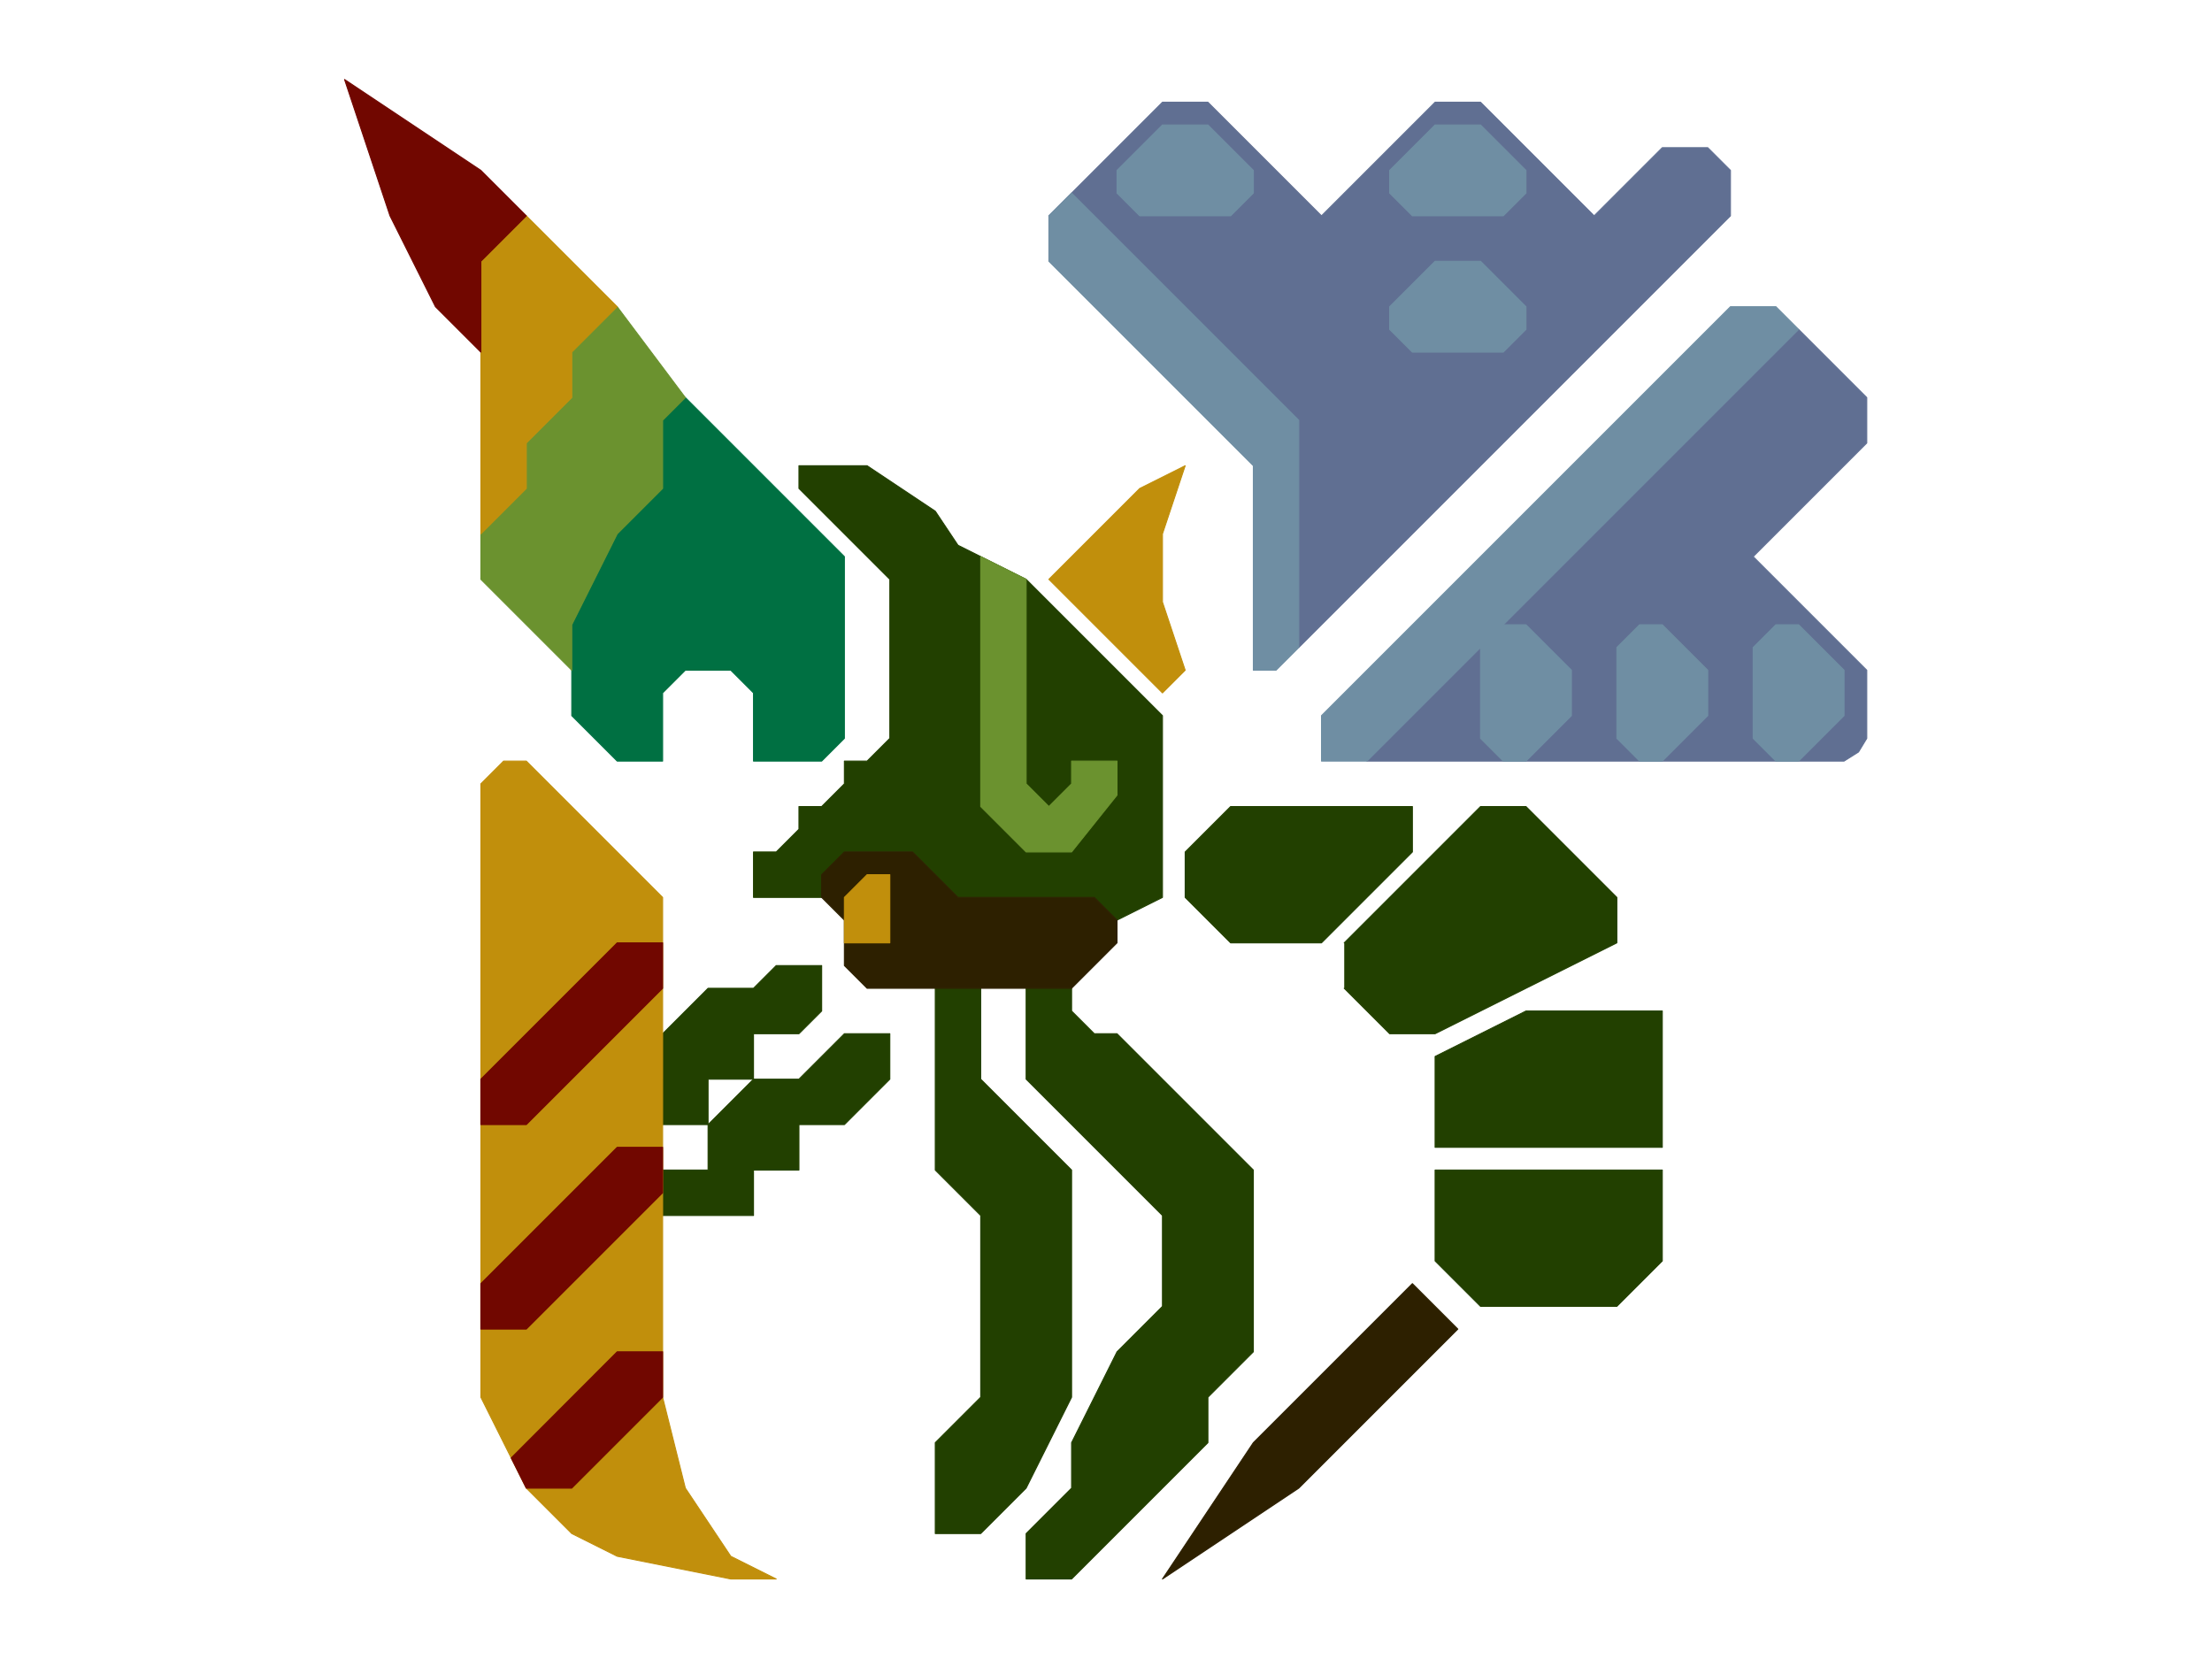 <?xml version="1.0" encoding="UTF-8" standalone="no"?>
<!DOCTYPE svg PUBLIC "-//W3C//DTD SVG 1.1//EN" "http://www.w3.org/Graphics/SVG/1.1/DTD/svg11.dtd">
<svg width="100%" height="100%" viewBox="0 0 4634 3475" version="1.1" xmlns="http://www.w3.org/2000/svg" xmlns:xlink="http://www.w3.org/1999/xlink" xml:space="preserve" xmlns:serif="http://www.serif.com/" style="fill-rule:evenodd;clip-rule:evenodd;stroke-linecap:round;stroke-linejoin:round;stroke-miterlimit:1.5;">
    <g transform="matrix(2.083,0,0,2.083,0,0)">
        <g id="Layer9">
            <g transform="matrix(1,0,0,1,-19.075,-34.3)">
                <path d="M1393.85,799.75L1828,365.6L1896.55,434.15L1896.55,479.85L1873.7,502.7L1850.85,525.55L1828,548.4L1805.15,571.25L1782.3,594.1L1896.55,708.35L1896.55,776.9L1888.27,790.577L1873.7,799.75L1850.85,799.75L1805.15,799.75L1782.3,799.75L1736.6,799.75L1713.75,799.75L1668.05,799.75L1645.2,799.75L1599.5,799.75L1576.65,799.75L1530.95,799.75L1508.1,799.75L1462.4,799.75L1393.85,799.75Z" style="fill:rgb(96,111,146);stroke:rgb(96,111,146);stroke-width:1px;"/>
            </g>
            <g transform="matrix(1,0,0,1,-19.075,-34.3)">
                <path d="M1325.3,685.5L1348.15,662.65L1371,639.8L1393.85,616.95L1416.7,594.1L1439.55,571.25L1462.4,548.4L1485.25,525.55L1508.1,502.7L1530.95,479.85L1553.8,457L1576.65,434.15L1599.5,411.3L1622.35,388.45L1645.2,365.6L1668.05,342.75L1690.9,319.9L1713.75,297.05L1736.6,274.2L1759.45,251.35L1759.45,205.65L1736.6,182.8L1690.9,182.8L1668.05,205.65L1645.2,228.5L1622.35,251.35L1599.5,228.5L1576.65,205.65L1553.8,182.8L1530.95,159.95L1508.1,137.1L1462.4,137.1L1439.55,159.95L1416.7,182.8L1393.85,205.65L1371,228.5L1348.15,251.35L1325.3,228.5L1302.45,205.65L1279.6,182.8L1256.75,159.95L1233.9,137.1L1188.2,137.1L1165.35,159.95L1142.5,182.8L1119.65,205.65L1096.8,228.5L1073.95,251.35L1302.45,479.85L1325.3,685.5Z" style="fill:rgb(96,111,146);stroke:rgb(96,111,146);stroke-width:1px;"/>
            </g>
        </g>
        <g id="Layer8">
            <g transform="matrix(1,0,0,1,-19.075,-34.3)">
                <path d="M1553.8,342.75L1508.1,297.05L1462.4,297.05L1416.7,342.75L1416.7,365.6L1439.55,388.45L1530.95,388.45L1553.8,365.6L1553.8,342.75Z" style="fill:rgb(111,142,163);stroke:rgb(111,142,163);stroke-width:1px;"/>
            </g>
            <g transform="matrix(6.12323e-17,1,-1,6.12323e-17,1877.48,-788.35)">
                <path d="M1553.8,342.75L1508.1,297.05L1462.4,297.05L1416.7,342.75L1416.7,365.6L1439.55,388.45L1530.95,388.45L1553.8,365.6L1553.8,342.75Z" style="fill:rgb(111,142,163);stroke:rgb(111,142,163);stroke-width:1px;"/>
            </g>
            <g transform="matrix(6.12323e-17,1,-1,6.12323e-17,2014.57,-788.35)">
                <path d="M1553.8,342.75L1508.1,297.05L1462.4,297.05L1416.7,342.75L1416.7,365.6L1439.55,388.45L1530.95,388.45L1553.8,365.6L1553.8,342.75Z" style="fill:rgb(111,142,163);stroke:rgb(111,142,163);stroke-width:1px;"/>
            </g>
            <g transform="matrix(6.12323e-17,1,-1,6.12323e-17,2151.67,-788.35)">
                <path d="M1553.8,342.75L1508.1,297.05L1462.4,297.05L1416.7,342.75L1416.7,365.6L1439.55,388.45L1530.95,388.45L1553.8,365.6L1553.8,342.75Z" style="fill:rgb(111,142,163);stroke:rgb(111,142,163);stroke-width:1px;"/>
            </g>
            <g transform="matrix(1,0,0,1,-19.075,-171.4)">
                <path d="M1553.8,342.75L1508.1,297.05L1462.4,297.05L1416.7,342.75L1416.7,365.6L1439.55,388.45L1530.95,388.45L1553.8,365.6L1553.8,342.75Z" style="fill:rgb(111,142,163);stroke:rgb(111,142,163);stroke-width:1px;"/>
            </g>
            <g transform="matrix(1,0,0,1,-293.275,-171.4)">
                <path d="M1553.8,342.75L1508.1,297.05L1462.4,297.05L1416.7,342.75L1416.7,365.6L1439.55,388.45L1530.95,388.45L1553.8,365.6L1553.8,342.75Z" style="fill:rgb(111,142,163);stroke:rgb(111,142,163);stroke-width:1px;"/>
            </g>
            <g transform="matrix(1,0,0,1,-19.075,-34.3)">
                <path d="M1348.15,776.9L1348.15,754.05L1371,731.2L1393.85,708.35L1416.7,685.5L1439.55,662.65L1462.4,639.8L1485.25,616.95L1508.1,594.1L1530.95,571.25L1553.8,548.4L1576.65,525.55L1599.5,502.7L1622.35,479.85L1645.2,457L1668.05,434.15L1690.9,411.3L1713.75,388.45L1736.6,365.6L1759.45,342.75L1805.15,342.75L1828,365.6L1805.15,388.45L1782.3,411.3L1759.45,434.15L1736.6,457L1713.75,479.85L1690.9,502.7L1668.05,525.55L1645.2,548.4L1622.35,571.25L1599.5,594.1L1576.65,616.95L1553.8,639.8L1530.95,662.65L1508.1,685.5L1485.25,708.35L1462.4,731.2L1439.55,754.05L1416.7,776.9L1393.85,799.75L1371,799.75L1348.15,799.75L1348.15,776.9Z" style="fill:rgb(111,142,163);stroke:rgb(111,142,163);stroke-width:1px;"/>
            </g>
            <g transform="matrix(1,0,0,1,-19.075,-34.3)">
                <path d="M1279.6,708.35L1279.6,685.5L1279.6,662.65L1279.6,639.8L1279.6,616.95L1279.6,594.1L1279.6,571.25L1279.6,548.4L1279.6,525.55L1279.6,502.7L1256.75,479.85L1233.9,457L1211.05,434.15L1188.2,411.3L1165.35,388.45L1142.5,365.6L1119.65,342.75L1096.8,319.9L1073.95,297.05L1073.95,251.35L1096.8,228.5L1325.3,457L1325.3,685.5L1302.45,708.35L1279.6,708.35Z" style="fill:rgb(111,142,163);stroke:rgb(111,142,163);stroke-width:1px;"/>
            </g>
        </g>
        <g id="Layer10">
            <g transform="matrix(1,0,0,1,-19.075,-34.3)">
                <path d="M1462.4,1211.05L1690.9,1211.05L1690.9,1302.45L1645.2,1348.15L1508.1,1348.15L1462.4,1302.45L1462.4,1211.05Z" style="fill:rgb(34,64,0);stroke:rgb(34,64,0);stroke-width:1px;"/>
            </g>
            <g transform="matrix(1,0,0,1,-19.075,-11.45)">
                <path d="M1690.9,1165.35L1690.9,1028.25L1553.8,1028.25L1462.4,1073.95L1462.4,1165.35L1690.9,1165.35Z" style="fill:rgb(34,64,0);stroke:rgb(34,64,0);stroke-width:1px;"/>
            </g>
            <g transform="matrix(1,0,0,1,-19.075,-34.3)">
                <path d="M1371,982.55L1508.1,845.45L1553.8,845.45L1645.2,936.85L1645.2,982.55L1462.4,1073.95L1416.7,1073.95L1371,1028.25" style="fill:rgb(34,64,0);stroke:rgb(34,64,0);stroke-width:1px;"/>
            </g>
            <g transform="matrix(1,0,0,1,-41.925,-34.3)">
                <path d="M1371,982.55L1462.4,891.15L1462.4,845.45L1279.6,845.45L1233.9,891.15L1233.9,936.85L1279.6,982.55L1371,982.55Z" style="fill:rgb(34,64,0);stroke:rgb(34,64,0);stroke-width:1px;"/>
            </g>
            <g transform="matrix(1,0,0,1,-19.075,-34.3)">
                <path d="M1051.1,1028.25L1051.1,1119.65L1188.2,1256.75L1188.2,1348.15L1142.5,1393.85L1096.8,1485.25L1096.8,1530.95L1051.1,1576.65L1051.1,1622.35L1096.8,1622.35L1142.5,1576.65L1233.9,1485.25L1233.9,1439.55L1279.6,1393.85L1279.6,1211.05L1142.5,1073.95L1119.65,1073.95L1096.8,1051.1L1096.8,1028.25L1051.1,1028.25Z" style="fill:rgb(34,64,0);stroke:rgb(34,64,0);stroke-width:1px;"/>
            </g>
            <g transform="matrix(1,0,0,1,-19.075,-34.3)">
                <path d="M959.7,1028.25L959.7,1211.05L1005.4,1256.75L1005.4,1439.55L959.7,1485.25L959.7,1576.65L1005.4,1576.65L1051.1,1530.95L1096.8,1439.55L1096.8,1211.05L1005.4,1119.65L1005.4,1028.25L959.7,1028.25Z" style="fill:rgb(34,64,0);stroke:rgb(34,64,0);stroke-width:1px;"/>
            </g>
            <g transform="matrix(1,0,0,1,-19.075,-34.3)">
                <path d="M845.45,936.85L776.9,936.85L776.9,891.15L799.75,891.15L822.6,868.3L822.6,845.45L845.45,845.45L868.3,822.6L868.3,799.75L891.15,799.75L914,776.9L914,616.95L822.6,525.55L822.6,502.7L891.15,502.7L959.7,548.4L982.55,582.675L1051.1,616.95L1188.2,754.05L1188.2,936.85L1142.5,959.7L1119.65,936.85L982.55,936.85L936.85,891.15L868.3,891.15L845.45,914L845.45,936.85Z" style="fill:rgb(34,64,0);stroke:rgb(34,64,0);stroke-width:1px;"/>
            </g>
            <g transform="matrix(1,0,0,1,-19.075,-34.3)">
                <path d="M914,1119.65L914,1073.95L868.3,1073.95L822.6,1119.65L776.9,1119.65L731.2,1165.35L731.2,1211.05L685.5,1211.05L685.5,1256.75L776.9,1256.75L776.9,1211.05L822.6,1211.05L822.6,1165.35L868.3,1165.35L914,1119.65Z" style="fill:rgb(34,64,0);stroke:rgb(34,64,0);stroke-width:1px;"/>
            </g>
            <g transform="matrix(1,0,0,1,-64.775,-125.7)">
                <path d="M891.15,1142.5L891.15,1096.8L845.45,1096.8L822.6,1119.65L776.9,1119.65L731.2,1165.35L731.2,1211.05L685.5,1211.05L685.5,1256.75L776.9,1256.75L776.9,1211.05L822.6,1211.05L822.6,1165.35L868.3,1165.35L891.15,1142.5Z" style="fill:rgb(34,64,0);stroke:rgb(34,64,0);stroke-width:1px;"/>
            </g>
        </g>
        <g id="Layer11">
            <g transform="matrix(1,0,0,1,-19.075,-34.3)">
                <path d="M1439.55,1325.3L1279.6,1485.25L1188.2,1622.35L1325.3,1530.95L1485.25,1371L1439.55,1325.3Z" style="fill:rgb(45,32,0);stroke:rgb(45,32,0);stroke-width:1px;"/>
            </g>
            <g transform="matrix(1,0,0,1,-19.075,-34.3)">
                <path d="M1142.5,982.55L1096.8,1028.25L891.15,1028.25L868.3,1005.4L868.3,959.7L845.45,936.85L845.45,914L868.3,891.15L936.85,891.15L982.55,936.85L1119.65,936.85L1142.5,959.7L1142.5,982.55Z" style="fill:rgb(45,32,0);stroke:rgb(45,32,0);stroke-width:1px;"/>
            </g>
        </g>
        <g transform="matrix(1,0,0,1,-19.075,-34.3)">
            <g id="Layer15">
                <path d="M845.45,799.75L868.3,776.9L868.3,594.1L731.2,457L708.35,434.15L685.5,434.15L685.5,525.55L639.8,571.25L594.1,662.65L594.1,754.05L639.8,799.75L685.5,799.75L685.5,731.2L708.35,708.35L754.05,708.35L776.9,731.2L776.9,799.75L845.45,799.75Z" style="fill:rgb(0,112,66);stroke:rgb(0,112,66);stroke-width:1px;"/>
            </g>
        </g>
        <g id="Layer13">
            <g transform="matrix(1,0,0,1,-19.075,-34.3)">
                <path d="M1005.4,594.1L1005.4,845.45L1051.1,891.15L1096.8,891.15L1142.5,834L1142.5,799.75L1096.8,799.75L1096.8,822.6L1073.95,845.45L1051.1,822.6L1051.1,616.95L1005.4,594.1Z" style="fill:rgb(107,146,47);stroke:rgb(107,146,47);stroke-width:1px;"/>
            </g>
            <g transform="matrix(1,0,0,1,-19.075,-34.3)">
                <path d="M708.35,434.15L639.8,342.75L594.1,342.75L594.1,434.15L548.4,479.85L548.4,525.55L502.7,571.25L502.7,616.95L594.1,708.35L594.1,662.65L639.8,571.25L685.5,525.55L685.5,457L708.35,434.15Z" style="fill:rgb(107,146,47);stroke:rgb(107,146,47);stroke-width:1px;"/>
            </g>
        </g>
        <g id="Layer12">
            <g transform="matrix(1,0,0,1,-19.075,-34.3)">
                <path d="M868.3,982.55L868.3,936.85L891.15,914L914,914L914,982.55L868.3,982.55Z" style="fill:rgb(193,143,12);stroke:rgb(193,143,12);stroke-width:1px;"/>
            </g>
            <g transform="matrix(1,0,0,1,3.775,-11.45)">
                <path d="M1165.35,708.35L1188.2,685.5L1165.35,616.95L1165.35,548.4L1188.2,479.85L1142.5,502.7L1051.1,594.1L1165.35,708.35Z" style="fill:rgb(193,143,12);stroke:rgb(193,143,12);stroke-width:1px;"/>
            </g>
            <g transform="matrix(1,0,0,1,-19.075,-34.3)">
                <path d="M685.5,936.85L548.4,799.75L525.55,799.75L502.7,822.6L502.7,1439.55L548.4,1530.95L594.1,1576.65L639.8,1599.5L754.05,1622.35L799.75,1622.35L754.05,1599.5L708.35,1530.95L685.5,1439.55L685.5,936.85Z" style="fill:rgb(193,143,12);stroke:rgb(193,143,12);stroke-width:1px;"/>
            </g>
            <g transform="matrix(1,0,0,1,-19.075,-34.3)">
                <path d="M639.8,342.75L548.4,251.35L502.7,251.35L502.7,571.25L548.4,525.55L548.4,479.85L594.1,434.15L594.1,388.45L639.8,342.75Z" style="fill:rgb(193,143,12);stroke:rgb(193,143,12);stroke-width:1px;"/>
            </g>
        </g>
        <g id="Layer14">
            <g transform="matrix(1,0,0,1,-19.075,-34.3)">
                <path d="M685.5,1028.25L548.4,1165.35L502.7,1165.35L502.7,1119.65L639.8,982.55L685.5,982.55L685.5,1028.25Z" style="fill:rgb(113,7,0);stroke:rgb(113,7,0);stroke-width:1px;"/>
            </g>
            <g transform="matrix(1,0,0,1,-19.075,-57.15)">
                <path d="M685.5,1211.05L639.8,1211.05L502.7,1348.15L502.7,1393.85L548.4,1393.85L685.5,1256.75L685.5,1211.05Z" style="fill:rgb(113,7,0);stroke:rgb(113,7,0);stroke-width:1px;"/>
            </g>
            <g transform="matrix(1,0,0,1,-19.075,-34.3)">
                <path d="M685.5,1393.85L639.8,1393.85L533.223,1500.6L548.4,1530.95L594.1,1530.95L685.5,1439.55L685.5,1393.85Z" style="fill:rgb(113,7,0);stroke:rgb(113,7,0);stroke-width:1px;"/>
            </g>
            <g transform="matrix(1,0,0,1,-19.075,-34.3)">
                <path d="M548.4,251.35L502.7,205.65L365.6,114.25L411.3,251.35L457,342.75L502.7,388.45L502.7,297.05L548.4,251.35Z" style="fill:rgb(113,7,0);stroke:rgb(113,7,0);stroke-width:1px;"/>
            </g>
        </g>
    </g>
</svg>
